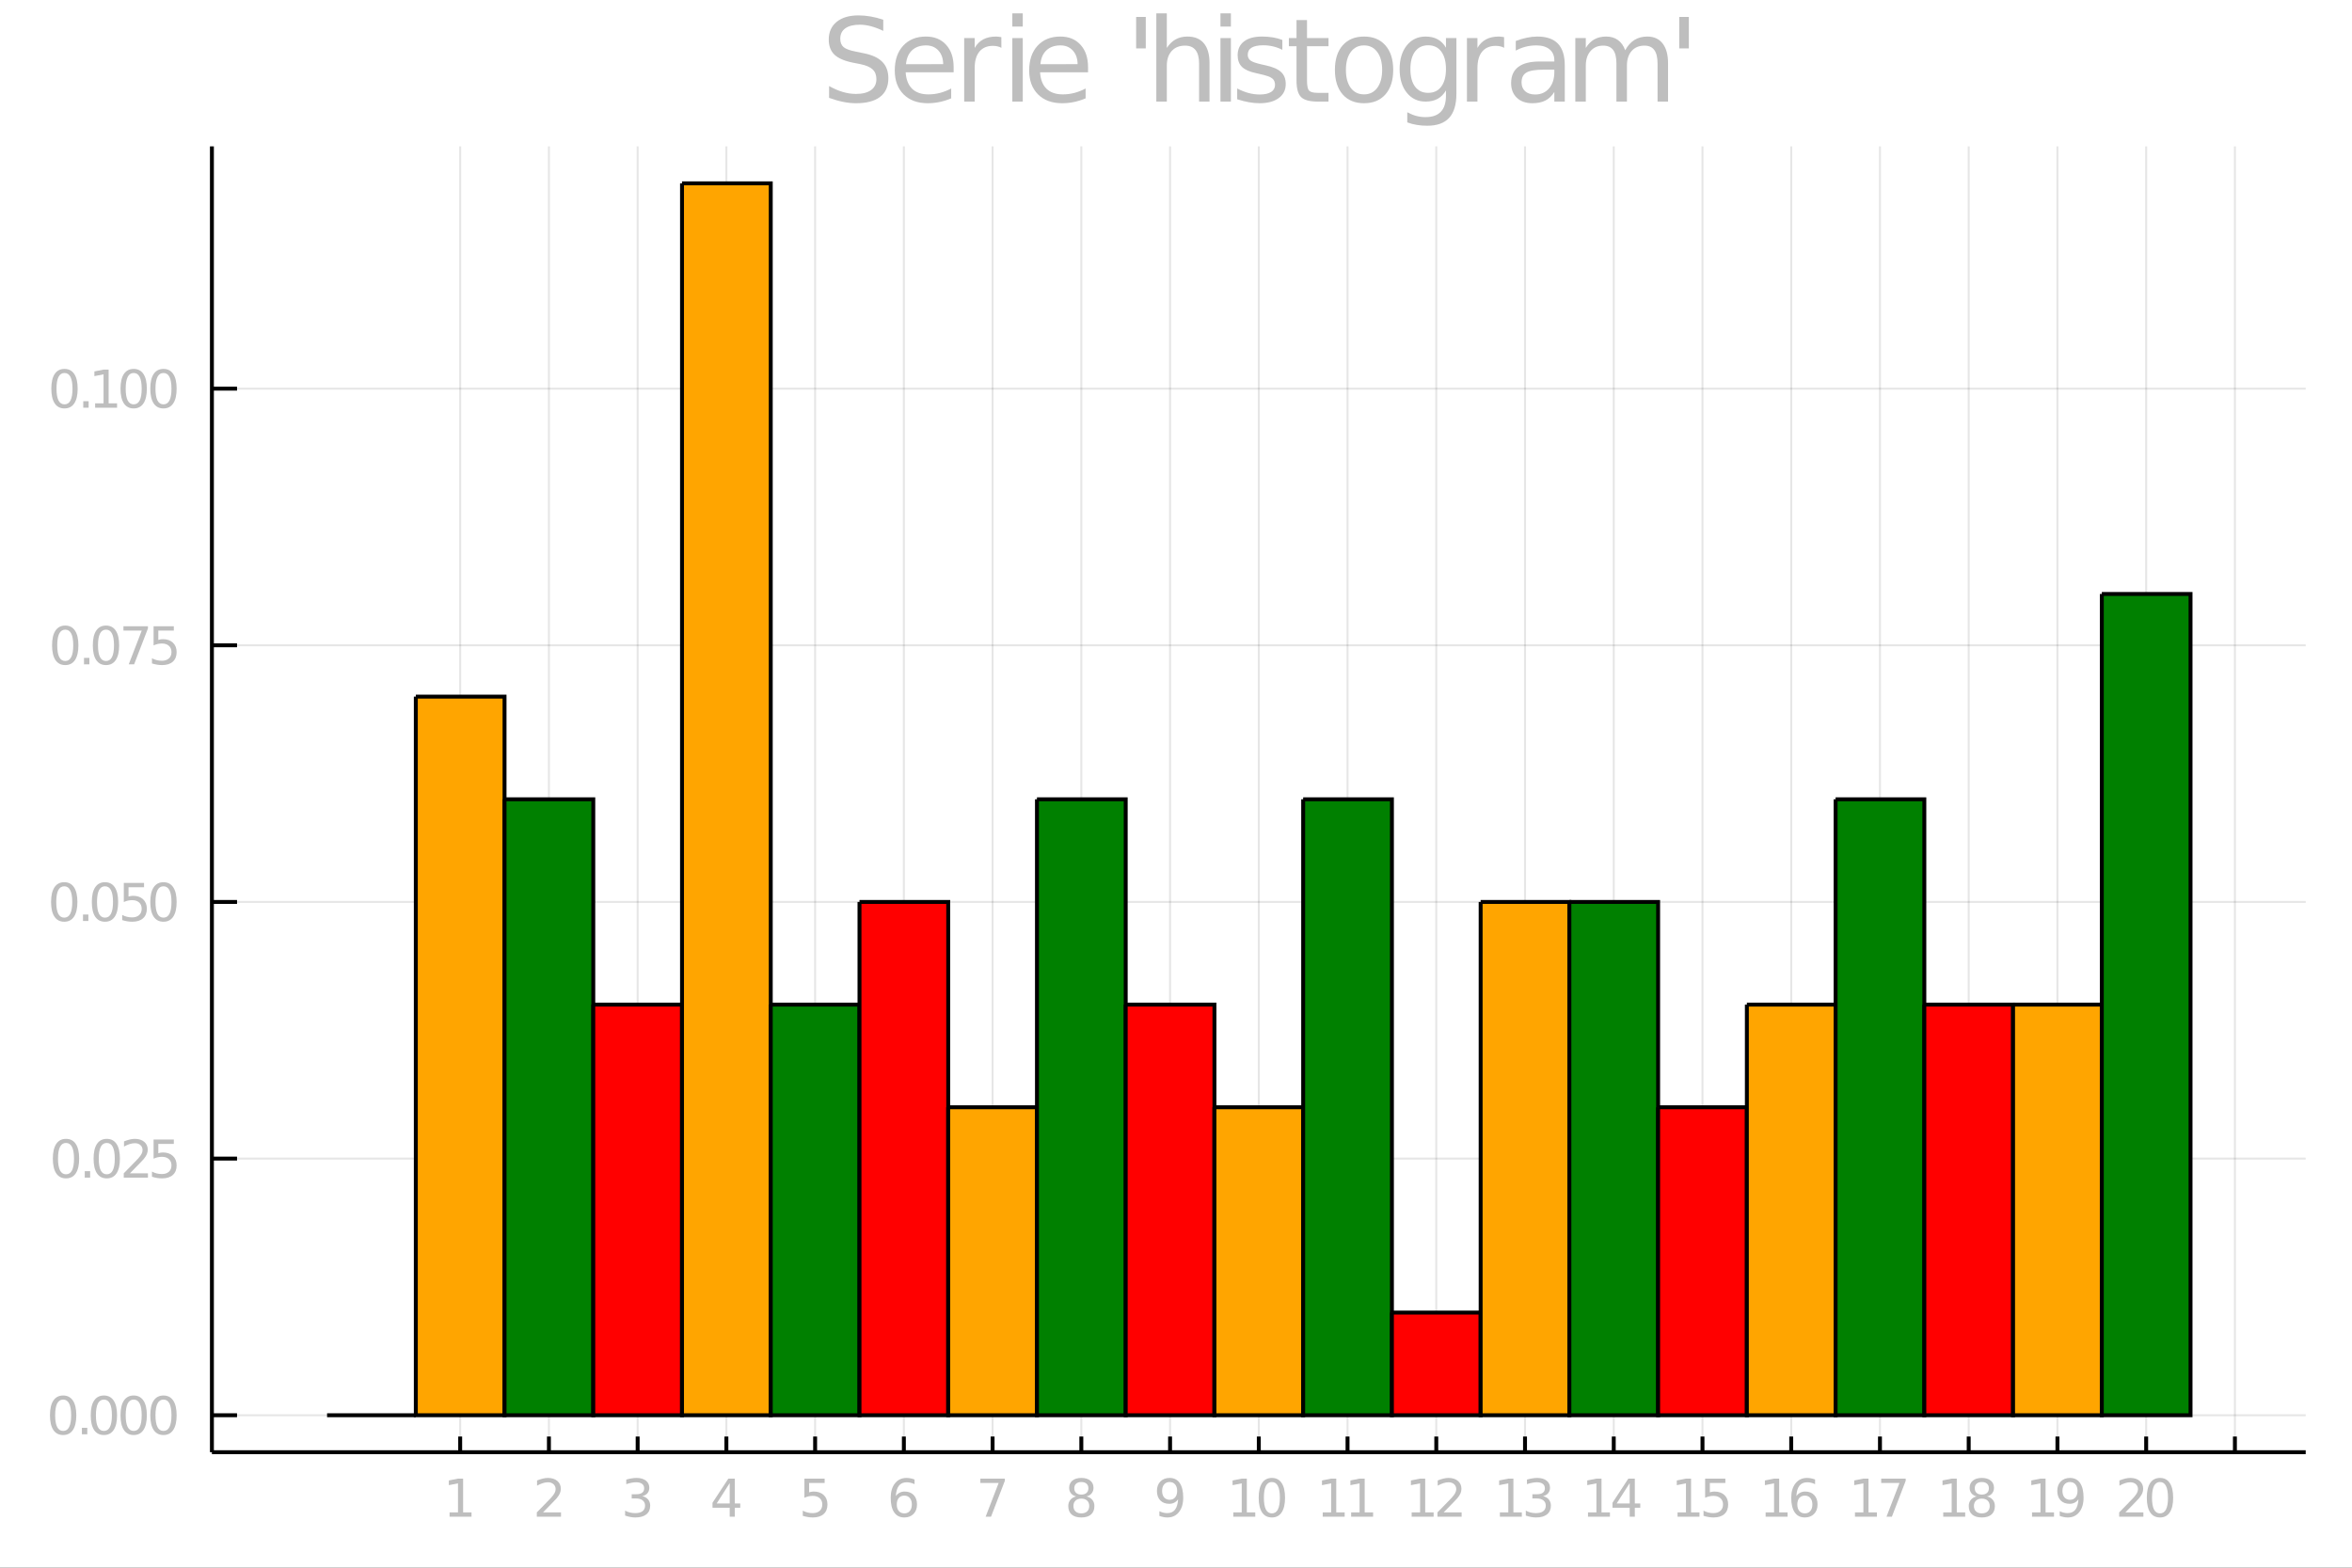 <?xml version="1.0" encoding="utf-8"?>
<svg xmlns="http://www.w3.org/2000/svg" xmlns:xlink="http://www.w3.org/1999/xlink" width="600" height="400" viewBox="0 0 2400 1600">
<rect x="0" y="0" width="2400" height="1600" fill="#333333" stroke="none"/>
<defs>
  <clipPath id="clip950">
    <rect x="0" y="0" width="2400" height="1600"/>
  </clipPath>
</defs>
<path clip-path="url(#clip950)" d="
M0 1600 L2400 1600 L2400 0 L0 0  Z
  " fill="#ffffff" fill-rule="evenodd" fill-opacity="1"/>
<defs>
  <clipPath id="clip951">
    <rect x="480" y="0" width="1681" height="1600"/>
  </clipPath>
</defs>
<path clip-path="url(#clip950)" d="
M216.236 1482.13 L2352.76 1482.13 L2352.76 149.392 L216.236 149.392  Z
  " fill="#ffffff" fill-rule="evenodd" fill-opacity="1"/>
<defs>
  <clipPath id="clip952">
    <rect x="216" y="149" width="2138" height="1334"/>
  </clipPath>
</defs>
<polyline clip-path="url(#clip952)" style="stroke:#000000; stroke-width:2; stroke-opacity:0.1; fill:none" points="
  469.57,1482.13 469.57,149.392 
  "/>
<polyline clip-path="url(#clip952)" style="stroke:#000000; stroke-width:2; stroke-opacity:0.1; fill:none" points="
  560.117,1482.13 560.117,149.392 
  "/>
<polyline clip-path="url(#clip952)" style="stroke:#000000; stroke-width:2; stroke-opacity:0.1; fill:none" points="
  650.664,1482.13 650.664,149.392 
  "/>
<polyline clip-path="url(#clip952)" style="stroke:#000000; stroke-width:2; stroke-opacity:0.1; fill:none" points="
  741.212,1482.13 741.212,149.392 
  "/>
<polyline clip-path="url(#clip952)" style="stroke:#000000; stroke-width:2; stroke-opacity:0.1; fill:none" points="
  831.759,1482.13 831.759,149.392 
  "/>
<polyline clip-path="url(#clip952)" style="stroke:#000000; stroke-width:2; stroke-opacity:0.1; fill:none" points="
  922.307,1482.13 922.307,149.392 
  "/>
<polyline clip-path="url(#clip952)" style="stroke:#000000; stroke-width:2; stroke-opacity:0.1; fill:none" points="
  1012.85,1482.13 1012.85,149.392 
  "/>
<polyline clip-path="url(#clip952)" style="stroke:#000000; stroke-width:2; stroke-opacity:0.1; fill:none" points="
  1103.4,1482.13 1103.4,149.392 
  "/>
<polyline clip-path="url(#clip952)" style="stroke:#000000; stroke-width:2; stroke-opacity:0.1; fill:none" points="
  1193.95,1482.13 1193.95,149.392 
  "/>
<polyline clip-path="url(#clip952)" style="stroke:#000000; stroke-width:2; stroke-opacity:0.1; fill:none" points="
  1284.5,1482.13 1284.5,149.392 
  "/>
<polyline clip-path="url(#clip952)" style="stroke:#000000; stroke-width:2; stroke-opacity:0.1; fill:none" points="
  1375.04,1482.13 1375.04,149.392 
  "/>
<polyline clip-path="url(#clip952)" style="stroke:#000000; stroke-width:2; stroke-opacity:0.1; fill:none" points="
  1465.59,1482.13 1465.59,149.392 
  "/>
<polyline clip-path="url(#clip952)" style="stroke:#000000; stroke-width:2; stroke-opacity:0.1; fill:none" points="
  1556.14,1482.13 1556.14,149.392 
  "/>
<polyline clip-path="url(#clip952)" style="stroke:#000000; stroke-width:2; stroke-opacity:0.1; fill:none" points="
  1646.69,1482.13 1646.69,149.392 
  "/>
<polyline clip-path="url(#clip952)" style="stroke:#000000; stroke-width:2; stroke-opacity:0.1; fill:none" points="
  1737.23,1482.13 1737.23,149.392 
  "/>
<polyline clip-path="url(#clip952)" style="stroke:#000000; stroke-width:2; stroke-opacity:0.1; fill:none" points="
  1827.78,1482.13 1827.78,149.392 
  "/>
<polyline clip-path="url(#clip952)" style="stroke:#000000; stroke-width:2; stroke-opacity:0.1; fill:none" points="
  1918.33,1482.13 1918.33,149.392 
  "/>
<polyline clip-path="url(#clip952)" style="stroke:#000000; stroke-width:2; stroke-opacity:0.1; fill:none" points="
  2008.88,1482.13 2008.88,149.392 
  "/>
<polyline clip-path="url(#clip952)" style="stroke:#000000; stroke-width:2; stroke-opacity:0.1; fill:none" points="
  2099.42,1482.13 2099.42,149.392 
  "/>
<polyline clip-path="url(#clip952)" style="stroke:#000000; stroke-width:2; stroke-opacity:0.1; fill:none" points="
  2189.97,1482.13 2189.97,149.392 
  "/>
<polyline clip-path="url(#clip952)" style="stroke:#000000; stroke-width:2; stroke-opacity:0.1; fill:none" points="
  2280.52,1482.13 2280.52,149.392 
  "/>
<polyline clip-path="url(#clip950)" style="stroke:#000000; stroke-width:4; stroke-opacity:1; fill:none" points="
  216.236,1482.13 2352.76,1482.13 
  "/>
<polyline clip-path="url(#clip950)" style="stroke:#000000; stroke-width:4; stroke-opacity:1; fill:none" points="
  469.57,1482.13 469.57,1466.14 
  "/>
<polyline clip-path="url(#clip950)" style="stroke:#000000; stroke-width:4; stroke-opacity:1; fill:none" points="
  560.117,1482.13 560.117,1466.14 
  "/>
<polyline clip-path="url(#clip950)" style="stroke:#000000; stroke-width:4; stroke-opacity:1; fill:none" points="
  650.664,1482.13 650.664,1466.14 
  "/>
<polyline clip-path="url(#clip950)" style="stroke:#000000; stroke-width:4; stroke-opacity:1; fill:none" points="
  741.212,1482.13 741.212,1466.14 
  "/>
<polyline clip-path="url(#clip950)" style="stroke:#000000; stroke-width:4; stroke-opacity:1; fill:none" points="
  831.759,1482.13 831.759,1466.14 
  "/>
<polyline clip-path="url(#clip950)" style="stroke:#000000; stroke-width:4; stroke-opacity:1; fill:none" points="
  922.307,1482.13 922.307,1466.14 
  "/>
<polyline clip-path="url(#clip950)" style="stroke:#000000; stroke-width:4; stroke-opacity:1; fill:none" points="
  1012.85,1482.13 1012.85,1466.14 
  "/>
<polyline clip-path="url(#clip950)" style="stroke:#000000; stroke-width:4; stroke-opacity:1; fill:none" points="
  1103.4,1482.13 1103.4,1466.14 
  "/>
<polyline clip-path="url(#clip950)" style="stroke:#000000; stroke-width:4; stroke-opacity:1; fill:none" points="
  1193.95,1482.13 1193.95,1466.14 
  "/>
<polyline clip-path="url(#clip950)" style="stroke:#000000; stroke-width:4; stroke-opacity:1; fill:none" points="
  1284.5,1482.13 1284.5,1466.14 
  "/>
<polyline clip-path="url(#clip950)" style="stroke:#000000; stroke-width:4; stroke-opacity:1; fill:none" points="
  1375.04,1482.13 1375.04,1466.14 
  "/>
<polyline clip-path="url(#clip950)" style="stroke:#000000; stroke-width:4; stroke-opacity:1; fill:none" points="
  1465.59,1482.13 1465.59,1466.14 
  "/>
<polyline clip-path="url(#clip950)" style="stroke:#000000; stroke-width:4; stroke-opacity:1; fill:none" points="
  1556.14,1482.13 1556.14,1466.14 
  "/>
<polyline clip-path="url(#clip950)" style="stroke:#000000; stroke-width:4; stroke-opacity:1; fill:none" points="
  1646.69,1482.13 1646.69,1466.14 
  "/>
<polyline clip-path="url(#clip950)" style="stroke:#000000; stroke-width:4; stroke-opacity:1; fill:none" points="
  1737.23,1482.13 1737.23,1466.14 
  "/>
<polyline clip-path="url(#clip950)" style="stroke:#000000; stroke-width:4; stroke-opacity:1; fill:none" points="
  1827.78,1482.13 1827.78,1466.14 
  "/>
<polyline clip-path="url(#clip950)" style="stroke:#000000; stroke-width:4; stroke-opacity:1; fill:none" points="
  1918.33,1482.13 1918.33,1466.14 
  "/>
<polyline clip-path="url(#clip950)" style="stroke:#000000; stroke-width:4; stroke-opacity:1; fill:none" points="
  2008.88,1482.13 2008.88,1466.14 
  "/>
<polyline clip-path="url(#clip950)" style="stroke:#000000; stroke-width:4; stroke-opacity:1; fill:none" points="
  2099.42,1482.13 2099.42,1466.14 
  "/>
<polyline clip-path="url(#clip950)" style="stroke:#000000; stroke-width:4; stroke-opacity:1; fill:none" points="
  2189.97,1482.13 2189.97,1466.14 
  "/>
<polyline clip-path="url(#clip950)" style="stroke:#000000; stroke-width:4; stroke-opacity:1; fill:none" points="
  2280.52,1482.13 2280.52,1466.14 
  "/>
<path clip-path="url(#clip950)" d="M 0 0 M458.749 1543.56 L467.343 1543.56 L467.343 1513.9 L457.994 1515.77 L457.994 1510.98 L467.291 1509.1 L472.551 1509.1 L472.551 1543.56 L481.145 1543.56 L481.145 1547.98 L458.749 1547.98 L458.749 1543.56 Z" fill="#bebebe" fill-rule="evenodd" fill-opacity="1" /><path clip-path="url(#clip950)" d="M 0 0 M554.101 1543.56 L572.461 1543.56 L572.461 1547.98 L547.773 1547.98 L547.773 1543.56 Q550.768 1540.46 555.924 1535.25 Q561.107 1530.02 562.435 1528.5 Q564.961 1525.67 565.95 1523.71 Q566.966 1521.73 566.966 1519.83 Q566.966 1516.73 564.778 1514.78 Q562.617 1512.83 559.127 1512.83 Q556.654 1512.83 553.893 1513.69 Q551.159 1514.55 548.034 1516.29 L548.034 1510.98 Q551.211 1509.7 553.971 1509.05 Q556.732 1508.4 559.023 1508.4 Q565.065 1508.4 568.659 1511.42 Q572.252 1514.44 572.252 1519.49 Q572.252 1521.89 571.341 1524.05 Q570.456 1526.19 568.086 1529.1 Q567.435 1529.86 563.945 1533.48 Q560.456 1537.07 554.101 1543.56 Z" fill="#bebebe" fill-rule="evenodd" fill-opacity="1" /><path clip-path="url(#clip950)" d="M 0 0 M655.443 1527.02 Q659.219 1527.83 661.328 1530.38 Q663.464 1532.93 663.464 1536.68 Q663.464 1542.44 659.506 1545.59 Q655.547 1548.74 648.256 1548.74 Q645.808 1548.74 643.204 1548.24 Q640.625 1547.78 637.865 1546.81 L637.865 1541.73 Q640.053 1543.01 642.657 1543.66 Q645.261 1544.31 648.099 1544.31 Q653.047 1544.31 655.625 1542.36 Q658.229 1540.41 658.229 1536.68 Q658.229 1533.24 655.808 1531.32 Q653.412 1529.36 649.115 1529.36 L644.584 1529.36 L644.584 1525.04 L649.323 1525.04 Q653.203 1525.04 655.261 1523.5 Q657.318 1521.94 657.318 1519.03 Q657.318 1516.03 655.183 1514.44 Q653.073 1512.83 649.115 1512.83 Q646.954 1512.83 644.48 1513.3 Q642.006 1513.77 639.037 1514.75 L639.037 1510.07 Q642.032 1509.23 644.636 1508.82 Q647.266 1508.4 649.584 1508.4 Q655.573 1508.4 659.063 1511.14 Q662.552 1513.84 662.552 1518.48 Q662.552 1521.71 660.703 1523.95 Q658.854 1526.16 655.443 1527.02 Z" fill="#bebebe" fill-rule="evenodd" fill-opacity="1" /><path clip-path="url(#clip950)" d="M 0 0 M744.597 1513.69 L731.316 1534.44 L744.597 1534.44 L744.597 1513.69 M743.217 1509.1 L749.832 1509.1 L749.832 1534.44 L755.378 1534.44 L755.378 1538.82 L749.832 1538.82 L749.832 1547.98 L744.597 1547.98 L744.597 1538.82 L727.045 1538.82 L727.045 1533.74 L743.217 1509.1 Z" fill="#bebebe" fill-rule="evenodd" fill-opacity="1" /><path clip-path="url(#clip950)" d="M 0 0 M820.822 1509.1 L841.473 1509.1 L841.473 1513.53 L825.639 1513.53 L825.639 1523.06 Q826.785 1522.67 827.931 1522.49 Q829.077 1522.28 830.223 1522.28 Q836.733 1522.28 840.535 1525.85 Q844.337 1529.42 844.337 1535.51 Q844.337 1541.79 840.431 1545.28 Q836.525 1548.74 829.415 1548.74 Q826.968 1548.74 824.415 1548.32 Q821.889 1547.91 819.181 1547.07 L819.181 1541.79 Q821.525 1543.06 824.025 1543.69 Q826.525 1544.31 829.311 1544.31 Q833.816 1544.31 836.447 1541.94 Q839.077 1539.57 839.077 1535.51 Q839.077 1531.45 836.447 1529.08 Q833.816 1526.71 829.311 1526.71 Q827.202 1526.71 825.093 1527.18 Q823.009 1527.65 820.822 1528.64 L820.822 1509.1 Z" fill="#bebebe" fill-rule="evenodd" fill-opacity="1" /><path clip-path="url(#clip950)" d="M 0 0 M922.762 1526.45 Q919.221 1526.45 917.137 1528.87 Q915.08 1531.29 915.08 1535.51 Q915.08 1539.7 917.137 1542.15 Q919.221 1544.57 922.762 1544.57 Q926.304 1544.57 928.361 1542.15 Q930.445 1539.7 930.445 1535.51 Q930.445 1531.29 928.361 1528.87 Q926.304 1526.45 922.762 1526.45 M933.205 1509.96 L933.205 1514.75 Q931.226 1513.82 929.195 1513.32 Q927.189 1512.83 925.21 1512.83 Q920.002 1512.83 917.241 1516.34 Q914.507 1519.86 914.116 1526.97 Q915.653 1524.7 917.971 1523.5 Q920.288 1522.28 923.075 1522.28 Q928.934 1522.28 932.32 1525.85 Q935.731 1529.39 935.731 1535.51 Q935.731 1541.5 932.189 1545.12 Q928.648 1548.74 922.762 1548.74 Q916.018 1548.74 912.45 1543.58 Q908.882 1538.4 908.882 1528.58 Q908.882 1519.36 913.257 1513.9 Q917.632 1508.4 925.002 1508.4 Q926.981 1508.4 928.986 1508.79 Q931.017 1509.18 933.205 1509.96 Z" fill="#bebebe" fill-rule="evenodd" fill-opacity="1" /><path clip-path="url(#clip950)" d="M 0 0 M1000.35 1509.1 L1025.35 1509.1 L1025.35 1511.34 L1011.24 1547.98 L1005.74 1547.98 L1019.03 1513.53 L1000.35 1513.53 L1000.35 1509.1 Z" fill="#bebebe" fill-rule="evenodd" fill-opacity="1" /><path clip-path="url(#clip950)" d="M 0 0 M1103.4 1529.52 Q1099.65 1529.52 1097.49 1531.53 Q1095.35 1533.53 1095.35 1537.05 Q1095.35 1540.56 1097.49 1542.57 Q1099.65 1544.57 1103.4 1544.57 Q1107.15 1544.57 1109.31 1542.57 Q1111.47 1540.54 1111.47 1537.05 Q1111.47 1533.53 1109.31 1531.53 Q1107.18 1529.52 1103.4 1529.52 M1098.14 1527.28 Q1094.76 1526.45 1092.85 1524.13 Q1090.98 1521.81 1090.98 1518.48 Q1090.98 1513.82 1094.29 1511.11 Q1097.62 1508.4 1103.4 1508.4 Q1109.21 1508.4 1112.52 1511.11 Q1115.82 1513.82 1115.82 1518.48 Q1115.82 1521.81 1113.92 1524.13 Q1112.05 1526.45 1108.69 1527.28 Q1112.49 1528.17 1114.6 1530.74 Q1116.73 1533.32 1116.73 1537.05 Q1116.73 1542.7 1113.27 1545.72 Q1109.83 1548.74 1103.4 1548.74 Q1096.97 1548.74 1093.51 1545.72 Q1090.07 1542.7 1090.07 1537.05 Q1090.07 1533.32 1092.2 1530.74 Q1094.34 1528.17 1098.14 1527.28 M1096.21 1518.97 Q1096.21 1521.99 1098.09 1523.69 Q1099.99 1525.38 1103.4 1525.38 Q1106.79 1525.38 1108.69 1523.69 Q1110.61 1521.99 1110.61 1518.97 Q1110.61 1515.95 1108.69 1514.26 Q1106.79 1512.57 1103.4 1512.57 Q1099.99 1512.57 1098.09 1514.26 Q1096.21 1515.95 1096.21 1518.97 Z" fill="#bebebe" fill-rule="evenodd" fill-opacity="1" /><path clip-path="url(#clip950)" d="M 0 0 M1183.04 1547.18 L1183.04 1542.38 Q1185.02 1543.32 1187.05 1543.82 Q1189.08 1544.31 1191.03 1544.31 Q1196.24 1544.31 1198.97 1540.82 Q1201.74 1537.31 1202.13 1530.17 Q1200.62 1532.41 1198.3 1533.61 Q1195.98 1534.81 1193.17 1534.81 Q1187.33 1534.81 1183.92 1531.29 Q1180.54 1527.75 1180.54 1521.63 Q1180.54 1515.64 1184.08 1512.02 Q1187.62 1508.4 1193.51 1508.4 Q1200.25 1508.4 1203.79 1513.58 Q1207.36 1518.74 1207.36 1528.58 Q1207.36 1537.78 1202.99 1543.27 Q1198.64 1548.74 1191.27 1548.74 Q1189.29 1548.74 1187.26 1548.35 Q1185.22 1547.96 1183.04 1547.18 M1193.51 1530.69 Q1197.05 1530.69 1199.1 1528.27 Q1201.19 1525.85 1201.19 1521.63 Q1201.19 1517.44 1199.1 1515.02 Q1197.05 1512.57 1193.51 1512.57 Q1189.96 1512.57 1187.88 1515.02 Q1185.82 1517.44 1185.82 1521.63 Q1185.82 1525.85 1187.88 1528.27 Q1189.96 1530.69 1193.51 1530.69 Z" fill="#bebebe" fill-rule="evenodd" fill-opacity="1" /><path clip-path="url(#clip950)" d="M 0 0 M1258.48 1543.56 L1267.07 1543.56 L1267.07 1513.9 L1257.73 1515.77 L1257.73 1510.98 L1267.02 1509.1 L1272.28 1509.1 L1272.28 1543.56 L1280.88 1543.56 L1280.88 1547.98 L1258.48 1547.98 L1258.48 1543.56 Z" fill="#bebebe" fill-rule="evenodd" fill-opacity="1" /><path clip-path="url(#clip950)" d="M 0 0 M1297.83 1512.57 Q1293.77 1512.57 1291.71 1516.58 Q1289.68 1520.56 1289.68 1528.58 Q1289.68 1536.58 1291.71 1540.59 Q1293.77 1544.57 1297.83 1544.57 Q1301.92 1544.57 1303.95 1540.59 Q1306.01 1536.58 1306.01 1528.58 Q1306.01 1520.56 1303.95 1516.58 Q1301.92 1512.57 1297.83 1512.57 M1297.83 1508.4 Q1304.37 1508.4 1307.8 1513.58 Q1311.27 1518.74 1311.27 1528.58 Q1311.27 1538.4 1307.8 1543.58 Q1304.37 1548.74 1297.83 1548.74 Q1291.29 1548.74 1287.83 1543.58 Q1284.39 1538.4 1284.39 1528.58 Q1284.39 1518.74 1287.83 1513.58 Q1291.29 1508.4 1297.83 1508.4 Z" fill="#bebebe" fill-rule="evenodd" fill-opacity="1" /><path clip-path="url(#clip950)" d="M 0 0 M1349.72 1543.56 L1358.31 1543.56 L1358.31 1513.9 L1348.96 1515.77 L1348.96 1510.98 L1358.26 1509.1 L1363.52 1509.1 L1363.52 1543.56 L1372.11 1543.56 L1372.11 1547.98 L1349.72 1547.98 L1349.72 1543.56 Z" fill="#bebebe" fill-rule="evenodd" fill-opacity="1" /><path clip-path="url(#clip950)" d="M 0 0 M1378.73 1543.56 L1387.32 1543.56 L1387.32 1513.9 L1377.97 1515.77 L1377.97 1510.98 L1387.27 1509.1 L1392.53 1509.1 L1392.53 1543.56 L1401.12 1543.56 L1401.12 1547.98 L1378.73 1547.98 L1378.73 1543.56 Z" fill="#bebebe" fill-rule="evenodd" fill-opacity="1" /><path clip-path="url(#clip950)" d="M 0 0 M1440.47 1543.56 L1449.07 1543.56 L1449.07 1513.9 L1439.72 1515.77 L1439.72 1510.98 L1449.02 1509.1 L1454.28 1509.1 L1454.28 1543.56 L1462.87 1543.56 L1462.87 1547.98 L1440.47 1547.98 L1440.47 1543.56 Z" fill="#bebebe" fill-rule="evenodd" fill-opacity="1" /><path clip-path="url(#clip950)" d="M 0 0 M1473.1 1543.56 L1491.46 1543.56 L1491.46 1547.98 L1466.78 1547.98 L1466.78 1543.56 Q1469.77 1540.46 1474.93 1535.25 Q1480.11 1530.02 1481.44 1528.5 Q1483.96 1525.67 1484.95 1523.71 Q1485.97 1521.73 1485.97 1519.83 Q1485.97 1516.73 1483.78 1514.78 Q1481.62 1512.83 1478.13 1512.83 Q1475.66 1512.83 1472.9 1513.69 Q1470.16 1514.55 1467.04 1516.29 L1467.04 1510.98 Q1470.21 1509.7 1472.97 1509.05 Q1475.73 1508.4 1478.03 1508.4 Q1484.07 1508.4 1487.66 1511.42 Q1491.25 1514.44 1491.25 1519.49 Q1491.25 1521.89 1490.34 1524.05 Q1489.46 1526.19 1487.09 1529.1 Q1486.44 1529.86 1482.95 1533.48 Q1479.46 1537.07 1473.1 1543.56 Z" fill="#bebebe" fill-rule="evenodd" fill-opacity="1" /><path clip-path="url(#clip950)" d="M 0 0 M1530.49 1543.56 L1539.08 1543.56 L1539.08 1513.9 L1529.73 1515.77 L1529.73 1510.98 L1539.03 1509.1 L1544.29 1509.1 L1544.29 1543.56 L1552.88 1543.56 L1552.88 1547.98 L1530.49 1547.98 L1530.49 1543.56 Z" fill="#bebebe" fill-rule="evenodd" fill-opacity="1" /><path clip-path="url(#clip950)" d="M 0 0 M1574.52 1527.02 Q1578.3 1527.83 1580.41 1530.38 Q1582.54 1532.93 1582.54 1536.68 Q1582.54 1542.44 1578.59 1545.59 Q1574.63 1548.74 1567.34 1548.74 Q1564.89 1548.74 1562.28 1548.24 Q1559.71 1547.78 1556.95 1546.81 L1556.95 1541.73 Q1559.13 1543.01 1561.74 1543.66 Q1564.34 1544.31 1567.18 1544.31 Q1572.13 1544.31 1574.71 1542.36 Q1577.31 1540.41 1577.31 1536.68 Q1577.31 1533.24 1574.89 1531.32 Q1572.49 1529.36 1568.2 1529.36 L1563.66 1529.36 L1563.66 1525.04 L1568.4 1525.04 Q1572.28 1525.04 1574.34 1523.5 Q1576.4 1521.94 1576.4 1519.03 Q1576.4 1516.03 1574.26 1514.44 Q1572.15 1512.83 1568.2 1512.83 Q1566.03 1512.83 1563.56 1513.3 Q1561.09 1513.77 1558.12 1514.75 L1558.12 1510.07 Q1561.11 1509.23 1563.72 1508.82 Q1566.35 1508.4 1568.66 1508.4 Q1574.65 1508.4 1578.14 1511.14 Q1581.63 1513.84 1581.63 1518.48 Q1581.63 1521.71 1579.78 1523.95 Q1577.93 1526.16 1574.52 1527.02 Z" fill="#bebebe" fill-rule="evenodd" fill-opacity="1" /><path clip-path="url(#clip950)" d="M 0 0 M1620.4 1543.56 L1628.99 1543.56 L1628.99 1513.9 L1619.64 1515.77 L1619.64 1510.98 L1628.94 1509.1 L1634.2 1509.1 L1634.2 1543.56 L1642.79 1543.56 L1642.79 1547.98 L1620.4 1547.98 L1620.4 1543.56 Z" fill="#bebebe" fill-rule="evenodd" fill-opacity="1" /><path clip-path="url(#clip950)" d="M 0 0 M1662.95 1513.69 L1649.67 1534.44 L1662.95 1534.44 L1662.95 1513.69 M1661.57 1509.1 L1668.18 1509.1 L1668.18 1534.44 L1673.73 1534.44 L1673.73 1538.82 L1668.18 1538.82 L1668.18 1547.98 L1662.95 1547.98 L1662.95 1538.82 L1645.4 1538.82 L1645.4 1533.74 L1661.57 1509.1 Z" fill="#bebebe" fill-rule="evenodd" fill-opacity="1" /><path clip-path="url(#clip950)" d="M 0 0 M1711.78 1543.56 L1720.37 1543.56 L1720.37 1513.9 L1711.02 1515.77 L1711.02 1510.98 L1720.32 1509.1 L1725.58 1509.1 L1725.58 1543.56 L1734.17 1543.56 L1734.17 1547.98 L1711.78 1547.98 L1711.78 1543.56 Z" fill="#bebebe" fill-rule="evenodd" fill-opacity="1" /><path clip-path="url(#clip950)" d="M 0 0 M1739.93 1509.1 L1760.58 1509.1 L1760.58 1513.53 L1744.75 1513.53 L1744.75 1523.06 Q1745.89 1522.67 1747.04 1522.49 Q1748.18 1522.28 1749.33 1522.28 Q1755.84 1522.28 1759.64 1525.85 Q1763.44 1529.42 1763.44 1535.51 Q1763.44 1541.79 1759.54 1545.28 Q1755.63 1548.74 1748.52 1548.74 Q1746.07 1548.74 1743.52 1548.32 Q1741 1547.91 1738.29 1547.07 L1738.29 1541.79 Q1740.63 1543.06 1743.13 1543.69 Q1745.63 1544.31 1748.42 1544.31 Q1752.92 1544.31 1755.55 1541.94 Q1758.18 1539.57 1758.18 1535.51 Q1758.18 1531.45 1755.55 1529.08 Q1752.92 1526.71 1748.42 1526.71 Q1746.31 1526.71 1744.2 1527.18 Q1742.12 1527.65 1739.93 1528.64 L1739.93 1509.1 Z" fill="#bebebe" fill-rule="evenodd" fill-opacity="1" /><path clip-path="url(#clip950)" d="M 0 0 M1801.67 1543.56 L1810.27 1543.56 L1810.27 1513.9 L1800.92 1515.77 L1800.92 1510.98 L1810.22 1509.1 L1815.48 1509.1 L1815.48 1543.56 L1824.07 1543.56 L1824.07 1547.98 L1801.67 1547.98 L1801.67 1543.56 Z" fill="#bebebe" fill-rule="evenodd" fill-opacity="1" /><path clip-path="url(#clip950)" d="M 0 0 M1841.67 1526.45 Q1838.13 1526.45 1836.05 1528.87 Q1833.99 1531.29 1833.99 1535.51 Q1833.99 1539.7 1836.05 1542.15 Q1838.13 1544.57 1841.67 1544.57 Q1845.22 1544.57 1847.27 1542.15 Q1849.36 1539.7 1849.36 1535.51 Q1849.36 1531.29 1847.27 1528.87 Q1845.22 1526.45 1841.67 1526.45 M1852.12 1509.96 L1852.12 1514.75 Q1850.14 1513.82 1848.11 1513.32 Q1846.1 1512.83 1844.12 1512.83 Q1838.91 1512.83 1836.15 1516.34 Q1833.42 1519.86 1833.03 1526.97 Q1834.56 1524.7 1836.88 1523.5 Q1839.2 1522.28 1841.99 1522.28 Q1847.85 1522.28 1851.23 1525.85 Q1854.64 1529.39 1854.64 1535.51 Q1854.64 1541.5 1851.1 1545.12 Q1847.56 1548.74 1841.67 1548.74 Q1834.93 1548.74 1831.36 1543.58 Q1827.79 1538.4 1827.79 1528.58 Q1827.79 1519.36 1832.17 1513.9 Q1836.54 1508.4 1843.91 1508.4 Q1845.89 1508.4 1847.9 1508.79 Q1849.93 1509.18 1852.12 1509.96 Z" fill="#bebebe" fill-rule="evenodd" fill-opacity="1" /><path clip-path="url(#clip950)" d="M 0 0 M1892.82 1543.56 L1901.41 1543.56 L1901.41 1513.9 L1892.06 1515.77 L1892.06 1510.98 L1901.36 1509.1 L1906.62 1509.1 L1906.62 1543.56 L1915.22 1543.56 L1915.22 1547.98 L1892.82 1547.98 L1892.82 1543.56 Z" fill="#bebebe" fill-rule="evenodd" fill-opacity="1" /><path clip-path="url(#clip950)" d="M 0 0 M1919.59 1509.1 L1944.59 1509.1 L1944.59 1511.34 L1930.48 1547.98 L1924.98 1547.98 L1938.26 1513.53 L1919.59 1513.53 L1919.59 1509.1 Z" fill="#bebebe" fill-rule="evenodd" fill-opacity="1" /><path clip-path="url(#clip950)" d="M 0 0 M1982.91 1543.56 L1991.51 1543.56 L1991.51 1513.9 L1982.16 1515.77 L1982.16 1510.98 L1991.45 1509.1 L1996.71 1509.1 L1996.71 1543.56 L2005.31 1543.56 L2005.31 1547.98 L1982.91 1547.98 L1982.91 1543.56 Z" fill="#bebebe" fill-rule="evenodd" fill-opacity="1" /><path clip-path="url(#clip950)" d="M 0 0 M2022.26 1529.52 Q2018.51 1529.52 2016.35 1531.53 Q2014.21 1533.53 2014.21 1537.05 Q2014.21 1540.56 2016.35 1542.57 Q2018.51 1544.57 2022.26 1544.57 Q2026.01 1544.57 2028.17 1542.57 Q2030.33 1540.54 2030.33 1537.05 Q2030.33 1533.53 2028.17 1531.53 Q2026.04 1529.52 2022.26 1529.52 M2017 1527.28 Q2013.61 1526.45 2011.71 1524.13 Q2009.84 1521.81 2009.84 1518.48 Q2009.84 1513.82 2013.15 1511.11 Q2016.48 1508.4 2022.26 1508.4 Q2028.07 1508.4 2031.37 1511.11 Q2034.68 1513.82 2034.68 1518.48 Q2034.68 1521.81 2032.78 1524.13 Q2030.91 1526.45 2027.55 1527.28 Q2031.35 1528.17 2033.46 1530.74 Q2035.59 1533.32 2035.59 1537.05 Q2035.59 1542.7 2032.13 1545.72 Q2028.69 1548.74 2022.26 1548.74 Q2015.83 1548.74 2012.36 1545.72 Q2008.93 1542.7 2008.93 1537.05 Q2008.93 1533.32 2011.06 1530.74 Q2013.2 1528.17 2017 1527.28 M2015.07 1518.97 Q2015.07 1521.99 2016.95 1523.69 Q2018.85 1525.38 2022.26 1525.38 Q2025.65 1525.38 2027.55 1523.69 Q2029.47 1521.99 2029.47 1518.97 Q2029.47 1515.95 2027.55 1514.26 Q2025.65 1512.57 2022.26 1512.57 Q2018.85 1512.57 2016.95 1514.26 Q2015.07 1515.95 2015.07 1518.97 Z" fill="#bebebe" fill-rule="evenodd" fill-opacity="1" /><path clip-path="url(#clip950)" d="M 0 0 M2073.51 1543.56 L2082.1 1543.56 L2082.1 1513.9 L2072.76 1515.77 L2072.76 1510.98 L2082.05 1509.1 L2087.31 1509.1 L2087.31 1543.56 L2095.91 1543.56 L2095.91 1547.98 L2073.51 1547.98 L2073.51 1543.56 Z" fill="#bebebe" fill-rule="evenodd" fill-opacity="1" /><path clip-path="url(#clip950)" d="M 0 0 M2101.77 1547.18 L2101.77 1542.38 Q2103.75 1543.32 2105.78 1543.82 Q2107.81 1544.31 2109.76 1544.31 Q2114.97 1544.31 2117.7 1540.82 Q2120.46 1537.31 2120.85 1530.17 Q2119.34 1532.41 2117.03 1533.61 Q2114.71 1534.81 2111.9 1534.81 Q2106.06 1534.81 2102.65 1531.29 Q2099.27 1527.75 2099.27 1521.63 Q2099.27 1515.64 2102.81 1512.02 Q2106.35 1508.4 2112.23 1508.4 Q2118.98 1508.4 2122.52 1513.58 Q2126.09 1518.74 2126.09 1528.58 Q2126.09 1537.78 2121.71 1543.27 Q2117.37 1548.74 2110 1548.74 Q2108.02 1548.74 2105.98 1548.35 Q2103.95 1547.96 2101.77 1547.18 M2112.23 1530.69 Q2115.78 1530.69 2117.83 1528.27 Q2119.92 1525.85 2119.92 1521.63 Q2119.92 1517.44 2117.83 1515.02 Q2115.78 1512.57 2112.23 1512.57 Q2108.69 1512.57 2106.61 1515.02 Q2104.55 1517.44 2104.55 1521.63 Q2104.55 1525.85 2106.61 1528.27 Q2108.69 1530.69 2112.23 1530.69 Z" fill="#bebebe" fill-rule="evenodd" fill-opacity="1" /><path clip-path="url(#clip950)" d="M 0 0 M2168.76 1543.56 L2187.12 1543.56 L2187.12 1547.98 L2162.43 1547.98 L2162.43 1543.56 Q2165.43 1540.46 2170.58 1535.25 Q2175.76 1530.02 2177.09 1528.5 Q2179.62 1525.67 2180.61 1523.71 Q2181.62 1521.73 2181.62 1519.83 Q2181.62 1516.73 2179.44 1514.78 Q2177.27 1512.83 2173.79 1512.83 Q2171.31 1512.83 2168.55 1513.69 Q2165.82 1514.55 2162.69 1516.29 L2162.69 1510.98 Q2165.87 1509.7 2168.63 1509.05 Q2171.39 1508.4 2173.68 1508.4 Q2179.72 1508.4 2183.32 1511.42 Q2186.91 1514.44 2186.91 1519.49 Q2186.91 1521.89 2186 1524.05 Q2185.11 1526.19 2182.74 1529.1 Q2182.09 1529.86 2178.6 1533.48 Q2175.11 1537.07 2168.76 1543.56 Z" fill="#bebebe" fill-rule="evenodd" fill-opacity="1" /><path clip-path="url(#clip950)" d="M 0 0 M2204.07 1512.57 Q2200.01 1512.57 2197.95 1516.58 Q2195.92 1520.56 2195.92 1528.58 Q2195.92 1536.58 2197.95 1540.59 Q2200.01 1544.57 2204.07 1544.57 Q2208.16 1544.57 2210.19 1540.59 Q2212.25 1536.58 2212.25 1528.58 Q2212.25 1520.56 2210.19 1516.58 Q2208.16 1512.57 2204.07 1512.57 M2204.07 1508.4 Q2210.61 1508.4 2214.05 1513.58 Q2217.51 1518.74 2217.51 1528.58 Q2217.51 1538.4 2214.05 1543.58 Q2210.61 1548.74 2204.07 1548.74 Q2197.53 1548.74 2194.07 1543.58 Q2190.63 1538.4 2190.63 1528.58 Q2190.63 1518.74 2194.07 1513.58 Q2197.53 1508.4 2204.07 1508.4 Z" fill="#bebebe" fill-rule="evenodd" fill-opacity="1" /><polyline clip-path="url(#clip952)" style="stroke:#000000; stroke-width:2; stroke-opacity:0.1; fill:none" points="
  216.236,1444.41 2352.76,1444.41 
  "/>
<polyline clip-path="url(#clip952)" style="stroke:#000000; stroke-width:2; stroke-opacity:0.1; fill:none" points="
  216.236,1182.47 2352.76,1182.47 
  "/>
<polyline clip-path="url(#clip952)" style="stroke:#000000; stroke-width:2; stroke-opacity:0.1; fill:none" points="
  216.236,920.535 2352.76,920.535 
  "/>
<polyline clip-path="url(#clip952)" style="stroke:#000000; stroke-width:2; stroke-opacity:0.1; fill:none" points="
  216.236,658.598 2352.76,658.598 
  "/>
<polyline clip-path="url(#clip952)" style="stroke:#000000; stroke-width:2; stroke-opacity:0.1; fill:none" points="
  216.236,396.661 2352.76,396.661 
  "/>
<polyline clip-path="url(#clip950)" style="stroke:#000000; stroke-width:4; stroke-opacity:1; fill:none" points="
  216.236,1482.13 216.236,149.392 
  "/>
<polyline clip-path="url(#clip950)" style="stroke:#000000; stroke-width:4; stroke-opacity:1; fill:none" points="
  216.236,1444.41 241.874,1444.41 
  "/>
<polyline clip-path="url(#clip950)" style="stroke:#000000; stroke-width:4; stroke-opacity:1; fill:none" points="
  216.236,1182.47 241.874,1182.47 
  "/>
<polyline clip-path="url(#clip950)" style="stroke:#000000; stroke-width:4; stroke-opacity:1; fill:none" points="
  216.236,920.535 241.874,920.535 
  "/>
<polyline clip-path="url(#clip950)" style="stroke:#000000; stroke-width:4; stroke-opacity:1; fill:none" points="
  216.236,658.598 241.874,658.598 
  "/>
<polyline clip-path="url(#clip950)" style="stroke:#000000; stroke-width:4; stroke-opacity:1; fill:none" points="
  216.236,396.661 241.874,396.661 
  "/>
<path clip-path="url(#clip950)" d="M 0 0 M64.43 1428.43 Q60.367 1428.43 58.31 1432.44 Q56.279 1436.43 56.279 1444.45 Q56.279 1452.44 58.31 1456.45 Q60.367 1460.44 64.43 1460.44 Q68.518 1460.44 70.549 1456.45 Q72.607 1452.44 72.607 1444.45 Q72.607 1436.43 70.549 1432.44 Q68.518 1428.43 64.43 1428.43 M64.43 1424.27 Q70.966 1424.27 74.403 1429.45 Q77.867 1434.6 77.867 1444.45 Q77.867 1454.27 74.403 1459.45 Q70.966 1464.6 64.43 1464.6 Q57.893 1464.6 54.43 1459.45 Q50.992 1454.27 50.992 1444.45 Q50.992 1434.6 54.43 1429.45 Q57.893 1424.27 64.43 1424.27 Z" fill="#bebebe" fill-rule="evenodd" fill-opacity="1" /><path clip-path="url(#clip950)" d="M 0 0 M83.57 1457.23 L89.065 1457.23 L89.065 1463.85 L83.57 1463.85 L83.57 1457.23 Z" fill="#bebebe" fill-rule="evenodd" fill-opacity="1" /><path clip-path="url(#clip950)" d="M 0 0 M106.018 1428.43 Q101.955 1428.43 99.898 1432.44 Q97.867 1436.43 97.867 1444.45 Q97.867 1452.44 99.898 1456.45 Q101.955 1460.44 106.018 1460.44 Q110.106 1460.44 112.138 1456.45 Q114.195 1452.44 114.195 1444.45 Q114.195 1436.43 112.138 1432.44 Q110.106 1428.43 106.018 1428.43 M106.018 1424.27 Q112.554 1424.27 115.992 1429.45 Q119.455 1434.6 119.455 1444.45 Q119.455 1454.27 115.992 1459.45 Q112.554 1464.6 106.018 1464.6 Q99.481 1464.6 96.018 1459.45 Q92.58 1454.27 92.58 1444.45 Q92.58 1434.6 96.018 1429.45 Q99.481 1424.27 106.018 1424.27 Z" fill="#bebebe" fill-rule="evenodd" fill-opacity="1" /><path clip-path="url(#clip950)" d="M 0 0 M136.408 1428.43 Q132.346 1428.43 130.289 1432.44 Q128.257 1436.43 128.257 1444.45 Q128.257 1452.44 130.289 1456.45 Q132.346 1460.44 136.408 1460.44 Q140.497 1460.44 142.528 1456.45 Q144.585 1452.44 144.585 1444.45 Q144.585 1436.43 142.528 1432.44 Q140.497 1428.43 136.408 1428.43 M136.408 1424.27 Q142.945 1424.27 146.382 1429.45 Q149.846 1434.6 149.846 1444.45 Q149.846 1454.27 146.382 1459.45 Q142.945 1464.6 136.408 1464.6 Q129.872 1464.6 126.408 1459.45 Q122.971 1454.27 122.971 1444.45 Q122.971 1434.6 126.408 1429.45 Q129.872 1424.27 136.408 1424.27 Z" fill="#bebebe" fill-rule="evenodd" fill-opacity="1" /><path clip-path="url(#clip950)" d="M 0 0 M166.799 1428.43 Q162.736 1428.43 160.679 1432.44 Q158.648 1436.43 158.648 1444.45 Q158.648 1452.44 160.679 1456.45 Q162.736 1460.44 166.799 1460.44 Q170.887 1460.44 172.919 1456.45 Q174.976 1452.44 174.976 1444.45 Q174.976 1436.43 172.919 1432.44 Q170.887 1428.43 166.799 1428.43 M166.799 1424.27 Q173.335 1424.27 176.773 1429.45 Q180.236 1434.6 180.236 1444.45 Q180.236 1454.27 176.773 1459.45 Q173.335 1464.6 166.799 1464.6 Q160.262 1464.6 156.799 1459.45 Q153.361 1454.27 153.361 1444.45 Q153.361 1434.6 156.799 1429.45 Q160.262 1424.27 166.799 1424.27 Z" fill="#bebebe" fill-rule="evenodd" fill-opacity="1" /><path clip-path="url(#clip950)" d="M 0 0 M67.346 1166.5 Q63.284 1166.5 61.226 1170.51 Q59.195 1174.49 59.195 1182.51 Q59.195 1190.51 61.226 1194.52 Q63.284 1198.5 67.346 1198.5 Q71.435 1198.5 73.466 1194.52 Q75.523 1190.51 75.523 1182.51 Q75.523 1174.49 73.466 1170.51 Q71.435 1166.5 67.346 1166.5 M67.346 1162.33 Q73.883 1162.33 77.32 1167.51 Q80.784 1172.67 80.784 1182.51 Q80.784 1192.33 77.32 1197.51 Q73.883 1202.67 67.346 1202.67 Q60.81 1202.67 57.346 1197.51 Q53.909 1192.33 53.909 1182.51 Q53.909 1172.67 57.346 1167.51 Q60.81 1162.33 67.346 1162.33 Z" fill="#bebebe" fill-rule="evenodd" fill-opacity="1" /><path clip-path="url(#clip950)" d="M 0 0 M86.487 1195.3 L91.981 1195.3 L91.981 1201.91 L86.487 1201.91 L86.487 1195.3 Z" fill="#bebebe" fill-rule="evenodd" fill-opacity="1" /><path clip-path="url(#clip950)" d="M 0 0 M108.935 1166.5 Q104.872 1166.5 102.815 1170.51 Q100.784 1174.49 100.784 1182.51 Q100.784 1190.51 102.815 1194.52 Q104.872 1198.5 108.935 1198.5 Q113.023 1198.5 115.054 1194.52 Q117.112 1190.51 117.112 1182.51 Q117.112 1174.49 115.054 1170.51 Q113.023 1166.5 108.935 1166.5 M108.935 1162.33 Q115.471 1162.33 118.908 1167.51 Q122.372 1172.67 122.372 1182.51 Q122.372 1192.33 118.908 1197.51 Q115.471 1202.67 108.935 1202.67 Q102.398 1202.67 98.935 1197.51 Q95.497 1192.33 95.497 1182.51 Q95.497 1172.67 98.935 1167.51 Q102.398 1162.33 108.935 1162.33 Z" fill="#bebebe" fill-rule="evenodd" fill-opacity="1" /><path clip-path="url(#clip950)" d="M 0 0 M132.606 1197.48 L150.966 1197.48 L150.966 1201.91 L126.278 1201.91 L126.278 1197.48 Q129.273 1194.39 134.429 1189.18 Q139.611 1183.94 140.94 1182.43 Q143.466 1179.59 144.455 1177.64 Q145.471 1175.66 145.471 1173.76 Q145.471 1170.66 143.283 1168.71 Q141.122 1166.76 137.632 1166.76 Q135.158 1166.76 132.398 1167.62 Q129.664 1168.47 126.539 1170.22 L126.539 1164.91 Q129.716 1163.63 132.476 1162.98 Q135.236 1162.33 137.528 1162.33 Q143.57 1162.33 147.163 1165.35 Q150.757 1168.37 150.757 1173.42 Q150.757 1175.82 149.846 1177.98 Q148.96 1180.12 146.591 1183.03 Q145.94 1183.79 142.45 1187.41 Q138.96 1191 132.606 1197.48 Z" fill="#bebebe" fill-rule="evenodd" fill-opacity="1" /><path clip-path="url(#clip950)" d="M 0 0 M156.721 1163.03 L177.372 1163.03 L177.372 1167.46 L161.538 1167.46 L161.538 1176.99 Q162.684 1176.6 163.83 1176.42 Q164.976 1176.21 166.122 1176.21 Q172.632 1176.21 176.434 1179.78 Q180.236 1183.34 180.236 1189.44 Q180.236 1195.71 176.33 1199.2 Q172.424 1202.67 165.314 1202.67 Q162.867 1202.67 160.314 1202.25 Q157.788 1201.83 155.08 1201 L155.08 1195.71 Q157.424 1196.99 159.924 1197.62 Q162.424 1198.24 165.21 1198.24 Q169.715 1198.24 172.346 1195.87 Q174.976 1193.5 174.976 1189.44 Q174.976 1185.38 172.346 1183.01 Q169.715 1180.64 165.21 1180.64 Q163.101 1180.64 160.992 1181.1 Q158.908 1181.57 156.721 1182.56 L156.721 1163.03 Z" fill="#bebebe" fill-rule="evenodd" fill-opacity="1" /><path clip-path="url(#clip950)" d="M 0 0 M65.549 904.558 Q61.487 904.558 59.43 908.569 Q57.398 912.553 57.398 920.574 Q57.398 928.569 59.43 932.579 Q61.487 936.563 65.549 936.563 Q69.638 936.563 71.669 932.579 Q73.726 928.569 73.726 920.574 Q73.726 912.553 71.669 908.569 Q69.638 904.558 65.549 904.558 M65.549 900.392 Q72.086 900.392 75.523 905.574 Q78.987 910.73 78.987 920.574 Q78.987 930.392 75.523 935.574 Q72.086 940.73 65.549 940.73 Q59.013 940.73 55.549 935.574 Q52.112 930.392 52.112 920.574 Q52.112 910.73 55.549 905.574 Q59.013 900.392 65.549 900.392 Z" fill="#bebebe" fill-rule="evenodd" fill-opacity="1" /><path clip-path="url(#clip950)" d="M 0 0 M84.69 933.36 L90.185 933.36 L90.185 939.975 L84.69 939.975 L84.69 933.36 Z" fill="#bebebe" fill-rule="evenodd" fill-opacity="1" /><path clip-path="url(#clip950)" d="M 0 0 M107.138 904.558 Q103.075 904.558 101.018 908.569 Q98.987 912.553 98.987 920.574 Q98.987 928.569 101.018 932.579 Q103.075 936.563 107.138 936.563 Q111.226 936.563 113.257 932.579 Q115.315 928.569 115.315 920.574 Q115.315 912.553 113.257 908.569 Q111.226 904.558 107.138 904.558 M107.138 900.392 Q113.674 900.392 117.112 905.574 Q120.575 910.73 120.575 920.574 Q120.575 930.392 117.112 935.574 Q113.674 940.73 107.138 940.73 Q100.601 940.73 97.138 935.574 Q93.7 930.392 93.7 920.574 Q93.7 910.73 97.138 905.574 Q100.601 900.392 107.138 900.392 Z" fill="#bebebe" fill-rule="evenodd" fill-opacity="1" /><path clip-path="url(#clip950)" d="M 0 0 M126.33 901.095 L146.981 901.095 L146.981 905.522 L131.148 905.522 L131.148 915.053 Q132.294 914.662 133.44 914.48 Q134.585 914.272 135.731 914.272 Q142.242 914.272 146.044 917.84 Q149.846 921.407 149.846 927.501 Q149.846 933.777 145.94 937.267 Q142.033 940.73 134.924 940.73 Q132.476 940.73 129.924 940.313 Q127.398 939.897 124.69 939.063 L124.69 933.777 Q127.033 935.053 129.533 935.678 Q132.033 936.303 134.82 936.303 Q139.325 936.303 141.955 933.933 Q144.585 931.563 144.585 927.501 Q144.585 923.438 141.955 921.069 Q139.325 918.699 134.82 918.699 Q132.71 918.699 130.601 919.168 Q128.518 919.636 126.33 920.626 L126.33 901.095 Z" fill="#bebebe" fill-rule="evenodd" fill-opacity="1" /><path clip-path="url(#clip950)" d="M 0 0 M166.799 904.558 Q162.736 904.558 160.679 908.569 Q158.648 912.553 158.648 920.574 Q158.648 928.569 160.679 932.579 Q162.736 936.563 166.799 936.563 Q170.887 936.563 172.919 932.579 Q174.976 928.569 174.976 920.574 Q174.976 912.553 172.919 908.569 Q170.887 904.558 166.799 904.558 M166.799 900.392 Q173.335 900.392 176.773 905.574 Q180.236 910.73 180.236 920.574 Q180.236 930.392 176.773 935.574 Q173.335 940.73 166.799 940.73 Q160.262 940.73 156.799 935.574 Q153.361 930.392 153.361 920.574 Q153.361 910.73 156.799 905.574 Q160.262 900.392 166.799 900.392 Z" fill="#bebebe" fill-rule="evenodd" fill-opacity="1" /><path clip-path="url(#clip950)" d="M 0 0 M66.565 642.621 Q62.502 642.621 60.445 646.632 Q58.414 650.616 58.414 658.637 Q58.414 666.632 60.445 670.642 Q62.502 674.626 66.565 674.626 Q70.653 674.626 72.685 670.642 Q74.742 666.632 74.742 658.637 Q74.742 650.616 72.685 646.632 Q70.653 642.621 66.565 642.621 M66.565 638.455 Q73.101 638.455 76.539 643.637 Q80.002 648.793 80.002 658.637 Q80.002 668.454 76.539 673.637 Q73.101 678.793 66.565 678.793 Q60.029 678.793 56.565 673.637 Q53.127 668.454 53.127 658.637 Q53.127 648.793 56.565 643.637 Q60.029 638.455 66.565 638.455 Z" fill="#bebebe" fill-rule="evenodd" fill-opacity="1" /><path clip-path="url(#clip950)" d="M 0 0 M85.706 671.423 L91.2 671.423 L91.2 678.038 L85.706 678.038 L85.706 671.423 Z" fill="#bebebe" fill-rule="evenodd" fill-opacity="1" /><path clip-path="url(#clip950)" d="M 0 0 M108.153 642.621 Q104.091 642.621 102.034 646.632 Q100.002 650.616 100.002 658.637 Q100.002 666.632 102.034 670.642 Q104.091 674.626 108.153 674.626 Q112.242 674.626 114.273 670.642 Q116.33 666.632 116.33 658.637 Q116.33 650.616 114.273 646.632 Q112.242 642.621 108.153 642.621 M108.153 638.455 Q114.69 638.455 118.127 643.637 Q121.591 648.793 121.591 658.637 Q121.591 668.454 118.127 673.637 Q114.69 678.793 108.153 678.793 Q101.617 678.793 98.153 673.637 Q94.716 668.454 94.716 658.637 Q94.716 648.793 98.153 643.637 Q101.617 638.455 108.153 638.455 Z" fill="#bebebe" fill-rule="evenodd" fill-opacity="1" /><path clip-path="url(#clip950)" d="M 0 0 M125.966 639.158 L150.966 639.158 L150.966 641.397 L136.851 678.038 L131.356 678.038 L144.637 643.585 L125.966 643.585 L125.966 639.158 Z" fill="#bebebe" fill-rule="evenodd" fill-opacity="1" /><path clip-path="url(#clip950)" d="M 0 0 M156.721 639.158 L177.372 639.158 L177.372 643.585 L161.538 643.585 L161.538 653.116 Q162.684 652.725 163.83 652.543 Q164.976 652.335 166.122 652.335 Q172.632 652.335 176.434 655.902 Q180.236 659.47 180.236 665.564 Q180.236 671.84 176.33 675.329 Q172.424 678.793 165.314 678.793 Q162.867 678.793 160.314 678.376 Q157.788 677.96 155.08 677.126 L155.08 671.84 Q157.424 673.116 159.924 673.741 Q162.424 674.366 165.21 674.366 Q169.715 674.366 172.346 671.996 Q174.976 669.626 174.976 665.564 Q174.976 661.501 172.346 659.132 Q169.715 656.762 165.21 656.762 Q163.101 656.762 160.992 657.231 Q158.908 657.699 156.721 658.689 L156.721 639.158 Z" fill="#bebebe" fill-rule="evenodd" fill-opacity="1" /><path clip-path="url(#clip950)" d="M 0 0 M65.81 380.684 Q61.747 380.684 59.69 384.695 Q57.659 388.679 57.659 396.7 Q57.659 404.695 59.69 408.705 Q61.747 412.689 65.81 412.689 Q69.898 412.689 71.93 408.705 Q73.987 404.695 73.987 396.7 Q73.987 388.679 71.93 384.695 Q69.898 380.684 65.81 380.684 M65.81 376.518 Q72.346 376.518 75.784 381.7 Q79.247 386.856 79.247 396.7 Q79.247 406.517 75.784 411.7 Q72.346 416.856 65.81 416.856 Q59.273 416.856 55.81 411.7 Q52.372 406.517 52.372 396.7 Q52.372 386.856 55.81 381.7 Q59.273 376.518 65.81 376.518 Z" fill="#bebebe" fill-rule="evenodd" fill-opacity="1" /><path clip-path="url(#clip950)" d="M 0 0 M84.95 409.486 L90.445 409.486 L90.445 416.101 L84.95 416.101 L84.95 409.486 Z" fill="#bebebe" fill-rule="evenodd" fill-opacity="1" /><path clip-path="url(#clip950)" d="M 0 0 M97.06 411.674 L105.653 411.674 L105.653 382.012 L96.304 383.887 L96.304 379.096 L105.601 377.221 L110.862 377.221 L110.862 411.674 L119.455 411.674 L119.455 416.101 L97.06 416.101 L97.06 411.674 Z" fill="#bebebe" fill-rule="evenodd" fill-opacity="1" /><path clip-path="url(#clip950)" d="M 0 0 M136.408 380.684 Q132.346 380.684 130.289 384.695 Q128.257 388.679 128.257 396.7 Q128.257 404.695 130.289 408.705 Q132.346 412.689 136.408 412.689 Q140.497 412.689 142.528 408.705 Q144.585 404.695 144.585 396.7 Q144.585 388.679 142.528 384.695 Q140.497 380.684 136.408 380.684 M136.408 376.518 Q142.945 376.518 146.382 381.7 Q149.846 386.856 149.846 396.7 Q149.846 406.517 146.382 411.7 Q142.945 416.856 136.408 416.856 Q129.872 416.856 126.408 411.7 Q122.971 406.517 122.971 396.7 Q122.971 386.856 126.408 381.7 Q129.872 376.518 136.408 376.518 Z" fill="#bebebe" fill-rule="evenodd" fill-opacity="1" /><path clip-path="url(#clip950)" d="M 0 0 M166.799 380.684 Q162.736 380.684 160.679 384.695 Q158.648 388.679 158.648 396.7 Q158.648 404.695 160.679 408.705 Q162.736 412.689 166.799 412.689 Q170.887 412.689 172.919 408.705 Q174.976 404.695 174.976 396.7 Q174.976 388.679 172.919 384.695 Q170.887 380.684 166.799 380.684 M166.799 376.518 Q173.335 376.518 176.773 381.7 Q180.236 386.856 180.236 396.7 Q180.236 406.517 176.773 411.7 Q173.335 416.856 166.799 416.856 Q160.262 416.856 156.799 411.7 Q153.361 406.517 153.361 396.7 Q153.361 386.856 156.799 381.7 Q160.262 376.518 166.799 376.518 Z" fill="#bebebe" fill-rule="evenodd" fill-opacity="1" /><path clip-path="url(#clip950)" d="M 0 0 M901.281 20.116 L901.281 31.516 Q894.625 28.333 888.723 26.771 Q882.82 25.208 877.322 25.208 Q867.774 25.208 862.565 28.912 Q857.415 32.616 857.415 39.444 Q857.415 45.173 860.829 48.125 Q864.302 51.018 873.908 52.812 L880.968 54.259 Q894.047 56.747 900.239 63.055 Q906.489 69.305 906.489 79.838 Q906.489 92.395 898.04 98.877 Q889.649 105.358 873.387 105.358 Q867.253 105.358 860.309 103.969 Q853.422 102.58 846.015 99.861 L846.015 87.824 Q853.133 91.817 859.961 93.842 Q866.79 95.868 873.387 95.868 Q883.399 95.868 888.838 91.932 Q894.278 87.997 894.278 80.706 Q894.278 74.34 890.343 70.752 Q886.466 67.164 877.554 65.37 L870.436 63.981 Q857.357 61.377 851.512 55.822 Q845.667 50.266 845.667 40.37 Q845.667 28.912 853.711 22.315 Q861.813 15.717 875.991 15.717 Q882.068 15.717 888.376 16.817 Q894.683 17.917 901.281 20.116 Z" fill="#bebebe" fill-rule="evenodd" fill-opacity="1" /><path clip-path="url(#clip950)" d="M 0 0 M973.097 68.611 L973.097 73.819 L924.139 73.819 Q924.834 84.814 930.736 90.601 Q936.697 96.331 947.287 96.331 Q953.421 96.331 959.151 94.826 Q964.938 93.321 970.609 90.312 L970.609 100.381 Q964.88 102.812 958.861 104.085 Q952.843 105.358 946.651 105.358 Q931.141 105.358 922.056 96.331 Q913.028 87.303 913.028 71.909 Q913.028 55.995 921.593 46.678 Q930.216 37.303 944.799 37.303 Q957.877 37.303 965.458 45.752 Q973.097 54.143 973.097 68.611 M962.449 65.486 Q962.333 56.747 957.53 51.539 Q952.785 46.331 944.915 46.331 Q936.003 46.331 930.621 51.365 Q925.297 56.4 924.486 65.544 L962.449 65.486 Z" fill="#bebebe" fill-rule="evenodd" fill-opacity="1" /><path clip-path="url(#clip950)" d="M 0 0 M1021.82 48.819 Q1020.03 47.778 1017.89 47.315 Q1015.81 46.794 1013.26 46.794 Q1004.23 46.794 999.37 52.697 Q994.567 58.541 994.567 69.537 L994.567 103.68 L983.861 103.68 L983.861 38.865 L994.567 38.865 L994.567 48.935 Q997.924 43.032 1003.31 40.197 Q1008.69 37.303 1016.38 37.303 Q1017.48 37.303 1018.81 37.477 Q1020.15 37.592 1021.77 37.882 L1021.82 48.819 Z" fill="#bebebe" fill-rule="evenodd" fill-opacity="1" /><path clip-path="url(#clip950)" d="M 0 0 M1032.99 38.865 L1043.64 38.865 L1043.64 103.68 L1032.99 103.68 L1032.99 38.865 M1032.99 13.634 L1043.64 13.634 L1043.64 27.118 L1032.99 27.118 L1032.99 13.634 Z" fill="#bebebe" fill-rule="evenodd" fill-opacity="1" /><path clip-path="url(#clip950)" d="M 0 0 M1110.25 68.611 L1110.25 73.819 L1061.29 73.819 Q1061.99 84.814 1067.89 90.601 Q1073.85 96.331 1084.44 96.331 Q1090.57 96.331 1096.3 94.826 Q1102.09 93.321 1107.76 90.312 L1107.76 100.381 Q1102.03 102.812 1096.01 104.085 Q1089.99 105.358 1083.8 105.358 Q1068.29 105.358 1059.21 96.331 Q1050.18 87.303 1050.18 71.909 Q1050.18 55.995 1058.74 46.678 Q1067.37 37.303 1081.95 37.303 Q1095.03 37.303 1102.61 45.752 Q1110.25 54.143 1110.25 68.611 M1099.6 65.486 Q1099.49 56.747 1094.68 51.539 Q1089.94 46.331 1082.07 46.331 Q1073.15 46.331 1067.77 51.365 Q1062.45 56.4 1061.64 65.544 L1099.6 65.486 Z" fill="#bebebe" fill-rule="evenodd" fill-opacity="1" /><path clip-path="url(#clip950)" d="M 0 0 M1169.16 17.28 L1169.16 49.398 L1159.32 49.398 L1159.32 17.28 L1169.16 17.28 Z" fill="#bebebe" fill-rule="evenodd" fill-opacity="1" /><path clip-path="url(#clip950)" d="M 0 0 M1234.21 64.56 L1234.21 103.68 L1223.56 103.68 L1223.56 64.907 Q1223.56 55.706 1219.97 51.134 Q1216.38 46.562 1209.21 46.562 Q1200.58 46.562 1195.61 52.06 Q1190.63 57.558 1190.63 67.048 L1190.63 103.68 L1179.92 103.68 L1179.92 13.634 L1190.63 13.634 L1190.63 48.935 Q1194.45 43.09 1199.6 40.197 Q1204.81 37.303 1211.58 37.303 Q1222.75 37.303 1228.48 44.247 Q1234.21 51.134 1234.21 64.56 Z" fill="#bebebe" fill-rule="evenodd" fill-opacity="1" /><path clip-path="url(#clip950)" d="M 0 0 M1245.38 38.865 L1256.02 38.865 L1256.02 103.68 L1245.38 103.68 L1245.38 38.865 M1245.38 13.634 L1256.02 13.634 L1256.02 27.118 L1245.38 27.118 L1245.38 13.634 Z" fill="#bebebe" fill-rule="evenodd" fill-opacity="1" /><path clip-path="url(#clip950)" d="M 0 0 M1308.51 40.775 L1308.51 50.845 Q1304 48.53 1299.14 47.372 Q1294.28 46.215 1289.07 46.215 Q1281.14 46.215 1277.15 48.646 Q1273.21 51.076 1273.21 55.937 Q1273.21 59.641 1276.05 61.782 Q1278.88 63.865 1287.45 65.775 L1291.09 66.585 Q1302.44 69.016 1307.18 73.472 Q1311.98 77.87 1311.98 85.798 Q1311.98 94.826 1304.81 100.092 Q1297.69 105.358 1285.19 105.358 Q1279.98 105.358 1274.31 104.317 Q1268.7 103.333 1262.45 101.307 L1262.45 90.312 Q1268.35 93.379 1274.08 94.942 Q1279.81 96.446 1285.42 96.446 Q1292.95 96.446 1297 93.9 Q1301.05 91.296 1301.05 86.608 Q1301.05 82.268 1298.1 79.953 Q1295.2 77.638 1285.31 75.497 L1281.6 74.629 Q1271.71 72.546 1267.31 68.263 Q1262.91 63.923 1262.91 56.4 Q1262.91 47.257 1269.39 42.28 Q1275.87 37.303 1287.79 37.303 Q1293.7 37.303 1298.91 38.171 Q1304.11 39.039 1308.51 40.775 Z" fill="#bebebe" fill-rule="evenodd" fill-opacity="1" /><path clip-path="url(#clip950)" d="M 0 0 M1333.69 20.463 L1333.69 38.865 L1355.62 38.865 L1355.62 47.141 L1333.69 47.141 L1333.69 82.326 Q1333.69 90.254 1335.83 92.511 Q1338.03 94.768 1344.68 94.768 L1355.62 94.768 L1355.62 103.68 L1344.68 103.68 Q1332.35 103.68 1327.67 99.108 Q1322.98 94.479 1322.98 82.326 L1322.98 47.141 L1315.17 47.141 L1315.17 38.865 L1322.98 38.865 L1322.98 20.463 L1333.69 20.463 Z" fill="#bebebe" fill-rule="evenodd" fill-opacity="1" /><path clip-path="url(#clip950)" d="M 0 0 M1391.9 46.331 Q1383.34 46.331 1378.36 53.044 Q1373.38 59.699 1373.38 71.331 Q1373.38 82.963 1378.3 89.675 Q1383.28 96.331 1391.9 96.331 Q1400.41 96.331 1405.39 89.618 Q1410.36 82.905 1410.36 71.331 Q1410.36 59.815 1405.39 53.102 Q1400.41 46.331 1391.9 46.331 M1391.9 37.303 Q1405.79 37.303 1413.72 46.331 Q1421.65 55.358 1421.65 71.331 Q1421.65 87.245 1413.72 96.331 Q1405.79 105.358 1391.9 105.358 Q1377.96 105.358 1370.03 96.331 Q1362.16 87.245 1362.16 71.331 Q1362.16 55.358 1370.03 46.331 Q1377.96 37.303 1391.9 37.303 Z" fill="#bebebe" fill-rule="evenodd" fill-opacity="1" /><path clip-path="url(#clip950)" d="M 0 0 M1475.47 70.52 Q1475.47 58.946 1470.66 52.581 Q1465.92 46.215 1457.3 46.215 Q1448.73 46.215 1443.93 52.581 Q1439.18 58.946 1439.18 70.52 Q1439.18 82.037 1443.93 88.402 Q1448.73 94.768 1457.3 94.768 Q1465.92 94.768 1470.66 88.402 Q1475.47 82.037 1475.47 70.52 M1486.12 95.636 Q1486.12 112.187 1478.77 120.231 Q1471.42 128.333 1456.25 128.333 Q1450.64 128.333 1445.66 127.465 Q1440.69 126.654 1436 124.918 L1436 114.56 Q1440.69 117.106 1445.26 118.321 Q1449.83 119.536 1454.58 119.536 Q1465.05 119.536 1470.26 114.039 Q1475.47 108.599 1475.47 97.546 L1475.47 92.28 Q1472.17 98.009 1467.02 100.844 Q1461.87 103.68 1454.69 103.68 Q1442.77 103.68 1435.48 94.594 Q1428.19 85.509 1428.19 70.52 Q1428.19 55.474 1435.48 46.389 Q1442.77 37.303 1454.69 37.303 Q1461.87 37.303 1467.02 40.139 Q1472.17 42.974 1475.47 48.703 L1475.47 38.865 L1486.12 38.865 L1486.12 95.636 Z" fill="#bebebe" fill-rule="evenodd" fill-opacity="1" /><path clip-path="url(#clip950)" d="M 0 0 M1534.84 48.819 Q1533.05 47.778 1530.91 47.315 Q1528.82 46.794 1526.28 46.794 Q1517.25 46.794 1512.39 52.697 Q1507.59 58.541 1507.59 69.537 L1507.59 103.68 L1496.88 103.68 L1496.88 38.865 L1507.59 38.865 L1507.59 48.935 Q1510.94 43.032 1516.32 40.197 Q1521.71 37.303 1529.4 37.303 Q1530.5 37.303 1531.83 37.477 Q1533.16 37.592 1534.78 37.882 L1534.84 48.819 Z" fill="#bebebe" fill-rule="evenodd" fill-opacity="1" /><path clip-path="url(#clip950)" d="M 0 0 M1575.47 71.099 Q1562.56 71.099 1557.58 74.05 Q1552.61 77.002 1552.61 84.12 Q1552.61 89.791 1556.31 93.148 Q1560.07 96.446 1566.5 96.446 Q1575.35 96.446 1580.68 90.196 Q1586.06 83.888 1586.06 73.472 L1586.06 71.099 L1575.47 71.099 M1596.71 66.701 L1596.71 103.68 L1586.06 103.68 L1586.06 93.842 Q1582.41 99.745 1576.97 102.58 Q1571.53 105.358 1563.66 105.358 Q1553.71 105.358 1547.8 99.803 Q1541.96 94.189 1541.96 84.814 Q1541.96 73.877 1549.25 68.321 Q1556.6 62.766 1571.13 62.766 L1586.06 62.766 L1586.06 61.724 Q1586.06 54.375 1581.2 50.382 Q1576.39 46.331 1567.65 46.331 Q1562.1 46.331 1556.83 47.662 Q1551.57 48.993 1546.71 51.655 L1546.71 41.817 Q1552.55 39.56 1558.05 38.46 Q1563.55 37.303 1568.75 37.303 Q1582.82 37.303 1589.76 44.595 Q1596.71 51.886 1596.71 66.701 Z" fill="#bebebe" fill-rule="evenodd" fill-opacity="1" /><path clip-path="url(#clip950)" d="M 0 0 M1658.34 51.308 Q1662.33 44.132 1667.89 40.717 Q1673.44 37.303 1680.96 37.303 Q1691.09 37.303 1696.59 44.421 Q1702.09 51.481 1702.09 64.56 L1702.09 103.68 L1691.38 103.68 L1691.38 64.907 Q1691.38 55.59 1688.08 51.076 Q1684.78 46.562 1678.01 46.562 Q1669.74 46.562 1664.93 52.06 Q1660.13 57.558 1660.13 67.048 L1660.13 103.68 L1649.42 103.68 L1649.42 64.907 Q1649.42 55.532 1646.13 51.076 Q1642.83 46.562 1635.94 46.562 Q1627.78 46.562 1622.98 52.118 Q1618.17 57.615 1618.17 67.048 L1618.17 103.68 L1607.47 103.68 L1607.47 38.865 L1618.17 38.865 L1618.17 48.935 Q1621.82 42.974 1626.91 40.139 Q1632.01 37.303 1639.01 37.303 Q1646.07 37.303 1650.99 40.891 Q1655.96 44.479 1658.34 51.308 Z" fill="#bebebe" fill-rule="evenodd" fill-opacity="1" /><path clip-path="url(#clip950)" d="M 0 0 M1723.32 17.28 L1723.32 49.398 L1713.49 49.398 L1713.49 17.28 L1723.32 17.28 Z" fill="#bebebe" fill-rule="evenodd" fill-opacity="1" /><path clip-path="url(#clip952)" d="
M333.749 1444.41 L333.749 1444.41 L424.296 1444.41 L424.296 1444.41 L333.749 1444.41 L333.749 1444.41  Z
  " fill="#ff0000" fill-rule="evenodd" fill-opacity="1"/>
<polyline clip-path="url(#clip952)" style="stroke:#000000; stroke-width:4; stroke-opacity:1; fill:none" points="
  333.749,1444.41 333.749,1444.41 424.296,1444.41 333.749,1444.41 
  "/>
<path clip-path="url(#clip952)" d="
M424.296 710.985 L424.296 1444.41 L514.843 1444.41 L514.843 710.985 L424.296 710.985 L424.296 710.985  Z
  " fill="#ffa500" fill-rule="evenodd" fill-opacity="1"/>
<polyline clip-path="url(#clip952)" style="stroke:#000000; stroke-width:4; stroke-opacity:1; fill:none" points="
  424.296,710.985 424.296,1444.41 514.843,1444.41 514.843,710.985 424.296,710.985 
  "/>
<path clip-path="url(#clip952)" d="
M514.843 815.76 L514.843 1444.41 L605.391 1444.41 L605.391 815.76 L514.843 815.76 L514.843 815.76  Z
  " fill="#008000" fill-rule="evenodd" fill-opacity="1"/>
<polyline clip-path="url(#clip952)" style="stroke:#000000; stroke-width:4; stroke-opacity:1; fill:none" points="
  514.843,815.76 514.843,1444.41 605.391,1444.41 605.391,815.76 514.843,815.76 
  "/>
<path clip-path="url(#clip952)" d="
M605.391 1025.31 L605.391 1444.41 L695.938 1444.41 L695.938 1025.31 L605.391 1025.31 L605.391 1025.31  Z
  " fill="#ff0000" fill-rule="evenodd" fill-opacity="1"/>
<polyline clip-path="url(#clip952)" style="stroke:#000000; stroke-width:4; stroke-opacity:1; fill:none" points="
  605.391,1025.31 605.391,1444.41 695.938,1444.41 695.938,1025.31 605.391,1025.31 
  "/>
<path clip-path="url(#clip952)" d="
M695.938 187.111 L695.938 1444.41 L786.485 1444.41 L786.485 187.111 L695.938 187.111 L695.938 187.111  Z
  " fill="#ffa500" fill-rule="evenodd" fill-opacity="1"/>
<polyline clip-path="url(#clip952)" style="stroke:#000000; stroke-width:4; stroke-opacity:1; fill:none" points="
  695.938,187.111 695.938,1444.41 786.485,1444.41 786.485,187.111 695.938,187.111 
  "/>
<path clip-path="url(#clip952)" d="
M786.485 1025.31 L786.485 1444.41 L877.033 1444.41 L877.033 1025.31 L786.485 1025.31 L786.485 1025.31  Z
  " fill="#008000" fill-rule="evenodd" fill-opacity="1"/>
<polyline clip-path="url(#clip952)" style="stroke:#000000; stroke-width:4; stroke-opacity:1; fill:none" points="
  786.485,1025.31 786.485,1444.41 877.033,1444.41 877.033,1025.31 786.485,1025.31 
  "/>
<path clip-path="url(#clip952)" d="
M877.033 920.535 L877.033 1444.41 L967.58 1444.41 L967.58 920.535 L877.033 920.535 L877.033 920.535  Z
  " fill="#ff0000" fill-rule="evenodd" fill-opacity="1"/>
<polyline clip-path="url(#clip952)" style="stroke:#000000; stroke-width:4; stroke-opacity:1; fill:none" points="
  877.033,920.535 877.033,1444.41 967.58,1444.41 967.58,920.535 877.033,920.535 
  "/>
<path clip-path="url(#clip952)" d="
M967.58 1130.08 L967.58 1444.41 L1058.13 1444.41 L1058.13 1130.08 L967.58 1130.08 L967.58 1130.08  Z
  " fill="#ffa500" fill-rule="evenodd" fill-opacity="1"/>
<polyline clip-path="url(#clip952)" style="stroke:#000000; stroke-width:4; stroke-opacity:1; fill:none" points="
  967.58,1130.08 967.58,1444.41 1058.13,1444.41 1058.13,1130.08 967.58,1130.08 
  "/>
<path clip-path="url(#clip952)" d="
M1058.13 815.76 L1058.13 1444.41 L1148.68 1444.41 L1148.68 815.76 L1058.13 815.76 L1058.13 815.76  Z
  " fill="#008000" fill-rule="evenodd" fill-opacity="1"/>
<polyline clip-path="url(#clip952)" style="stroke:#000000; stroke-width:4; stroke-opacity:1; fill:none" points="
  1058.13,815.76 1058.13,1444.41 1148.68,1444.41 1148.68,815.76 1058.13,815.76 
  "/>
<path clip-path="url(#clip952)" d="
M1148.68 1025.31 L1148.68 1444.41 L1239.22 1444.41 L1239.22 1025.31 L1148.68 1025.31 L1148.68 1025.31  Z
  " fill="#ff0000" fill-rule="evenodd" fill-opacity="1"/>
<polyline clip-path="url(#clip952)" style="stroke:#000000; stroke-width:4; stroke-opacity:1; fill:none" points="
  1148.68,1025.31 1148.68,1444.41 1239.22,1444.41 1239.22,1025.31 1148.68,1025.31 
  "/>
<path clip-path="url(#clip952)" d="
M1239.22 1130.08 L1239.22 1444.41 L1329.77 1444.41 L1329.77 1130.08 L1239.22 1130.08 L1239.22 1130.08  Z
  " fill="#ffa500" fill-rule="evenodd" fill-opacity="1"/>
<polyline clip-path="url(#clip952)" style="stroke:#000000; stroke-width:4; stroke-opacity:1; fill:none" points="
  1239.22,1130.08 1239.22,1444.41 1329.77,1444.41 1329.77,1130.08 1239.22,1130.08 
  "/>
<path clip-path="url(#clip952)" d="
M1329.77 815.76 L1329.77 1444.41 L1420.32 1444.41 L1420.32 815.76 L1329.77 815.76 L1329.77 815.76  Z
  " fill="#008000" fill-rule="evenodd" fill-opacity="1"/>
<polyline clip-path="url(#clip952)" style="stroke:#000000; stroke-width:4; stroke-opacity:1; fill:none" points="
  1329.77,815.76 1329.77,1444.41 1420.32,1444.41 1420.32,815.76 1329.77,815.76 
  "/>
<path clip-path="url(#clip952)" d="
M1420.32 1339.63 L1420.32 1444.41 L1510.86 1444.41 L1510.86 1339.63 L1420.32 1339.63 L1420.32 1339.63  Z
  " fill="#ff0000" fill-rule="evenodd" fill-opacity="1"/>
<polyline clip-path="url(#clip952)" style="stroke:#000000; stroke-width:4; stroke-opacity:1; fill:none" points="
  1420.32,1339.63 1420.32,1444.41 1510.86,1444.41 1510.86,1339.63 1420.32,1339.63 
  "/>
<path clip-path="url(#clip952)" d="
M1510.86 920.535 L1510.86 1444.41 L1601.41 1444.41 L1601.41 920.535 L1510.86 920.535 L1510.86 920.535  Z
  " fill="#ffa500" fill-rule="evenodd" fill-opacity="1"/>
<polyline clip-path="url(#clip952)" style="stroke:#000000; stroke-width:4; stroke-opacity:1; fill:none" points="
  1510.86,920.535 1510.86,1444.41 1601.41,1444.41 1601.41,920.535 1510.86,920.535 
  "/>
<path clip-path="url(#clip952)" d="
M1601.41 920.535 L1601.41 1444.41 L1691.96 1444.41 L1691.96 920.535 L1601.41 920.535 L1601.41 920.535  Z
  " fill="#008000" fill-rule="evenodd" fill-opacity="1"/>
<polyline clip-path="url(#clip952)" style="stroke:#000000; stroke-width:4; stroke-opacity:1; fill:none" points="
  1601.41,920.535 1601.41,1444.41 1691.96,1444.41 1691.96,920.535 1601.41,920.535 
  "/>
<path clip-path="url(#clip952)" d="
M1691.96 1130.08 L1691.96 1444.41 L1782.51 1444.41 L1782.51 1130.08 L1691.96 1130.08 L1691.96 1130.08  Z
  " fill="#ff0000" fill-rule="evenodd" fill-opacity="1"/>
<polyline clip-path="url(#clip952)" style="stroke:#000000; stroke-width:4; stroke-opacity:1; fill:none" points="
  1691.96,1130.08 1691.96,1444.41 1782.51,1444.41 1782.51,1130.08 1691.96,1130.08 
  "/>
<path clip-path="url(#clip952)" d="
M1782.51 1025.31 L1782.51 1444.41 L1873.05 1444.41 L1873.05 1025.31 L1782.51 1025.31 L1782.51 1025.31  Z
  " fill="#ffa500" fill-rule="evenodd" fill-opacity="1"/>
<polyline clip-path="url(#clip952)" style="stroke:#000000; stroke-width:4; stroke-opacity:1; fill:none" points="
  1782.51,1025.31 1782.51,1444.41 1873.05,1444.41 1873.05,1025.31 1782.51,1025.31 
  "/>
<path clip-path="url(#clip952)" d="
M1873.05 815.76 L1873.05 1444.41 L1963.6 1444.41 L1963.6 815.76 L1873.05 815.76 L1873.05 815.76  Z
  " fill="#008000" fill-rule="evenodd" fill-opacity="1"/>
<polyline clip-path="url(#clip952)" style="stroke:#000000; stroke-width:4; stroke-opacity:1; fill:none" points="
  1873.05,815.76 1873.05,1444.41 1963.6,1444.41 1963.6,815.76 1873.05,815.76 
  "/>
<path clip-path="url(#clip952)" d="
M1963.6 1025.31 L1963.6 1444.41 L2054.15 1444.41 L2054.15 1025.31 L1963.6 1025.31 L1963.6 1025.31  Z
  " fill="#ff0000" fill-rule="evenodd" fill-opacity="1"/>
<polyline clip-path="url(#clip952)" style="stroke:#000000; stroke-width:4; stroke-opacity:1; fill:none" points="
  1963.6,1025.31 1963.6,1444.41 2054.15,1444.41 2054.15,1025.31 1963.6,1025.31 
  "/>
<path clip-path="url(#clip952)" d="
M2054.15 1025.31 L2054.15 1444.41 L2144.7 1444.41 L2144.7 1025.31 L2054.15 1025.31 L2054.15 1025.31  Z
  " fill="#ffa500" fill-rule="evenodd" fill-opacity="1"/>
<polyline clip-path="url(#clip952)" style="stroke:#000000; stroke-width:4; stroke-opacity:1; fill:none" points="
  2054.15,1025.31 2054.15,1444.41 2144.7,1444.41 2144.7,1025.31 2054.15,1025.31 
  "/>
<path clip-path="url(#clip952)" d="
M2144.7 606.21 L2144.7 1444.41 L2235.24 1444.41 L2235.24 606.21 L2144.7 606.21 L2144.7 606.21  Z
  " fill="#008000" fill-rule="evenodd" fill-opacity="1"/>
<polyline clip-path="url(#clip952)" style="stroke:#000000; stroke-width:4; stroke-opacity:1; fill:none" points="
  2144.7,606.21 2144.7,1444.41 2235.24,1444.41 2235.24,606.21 2144.7,606.21 
  "/>
</svg>
